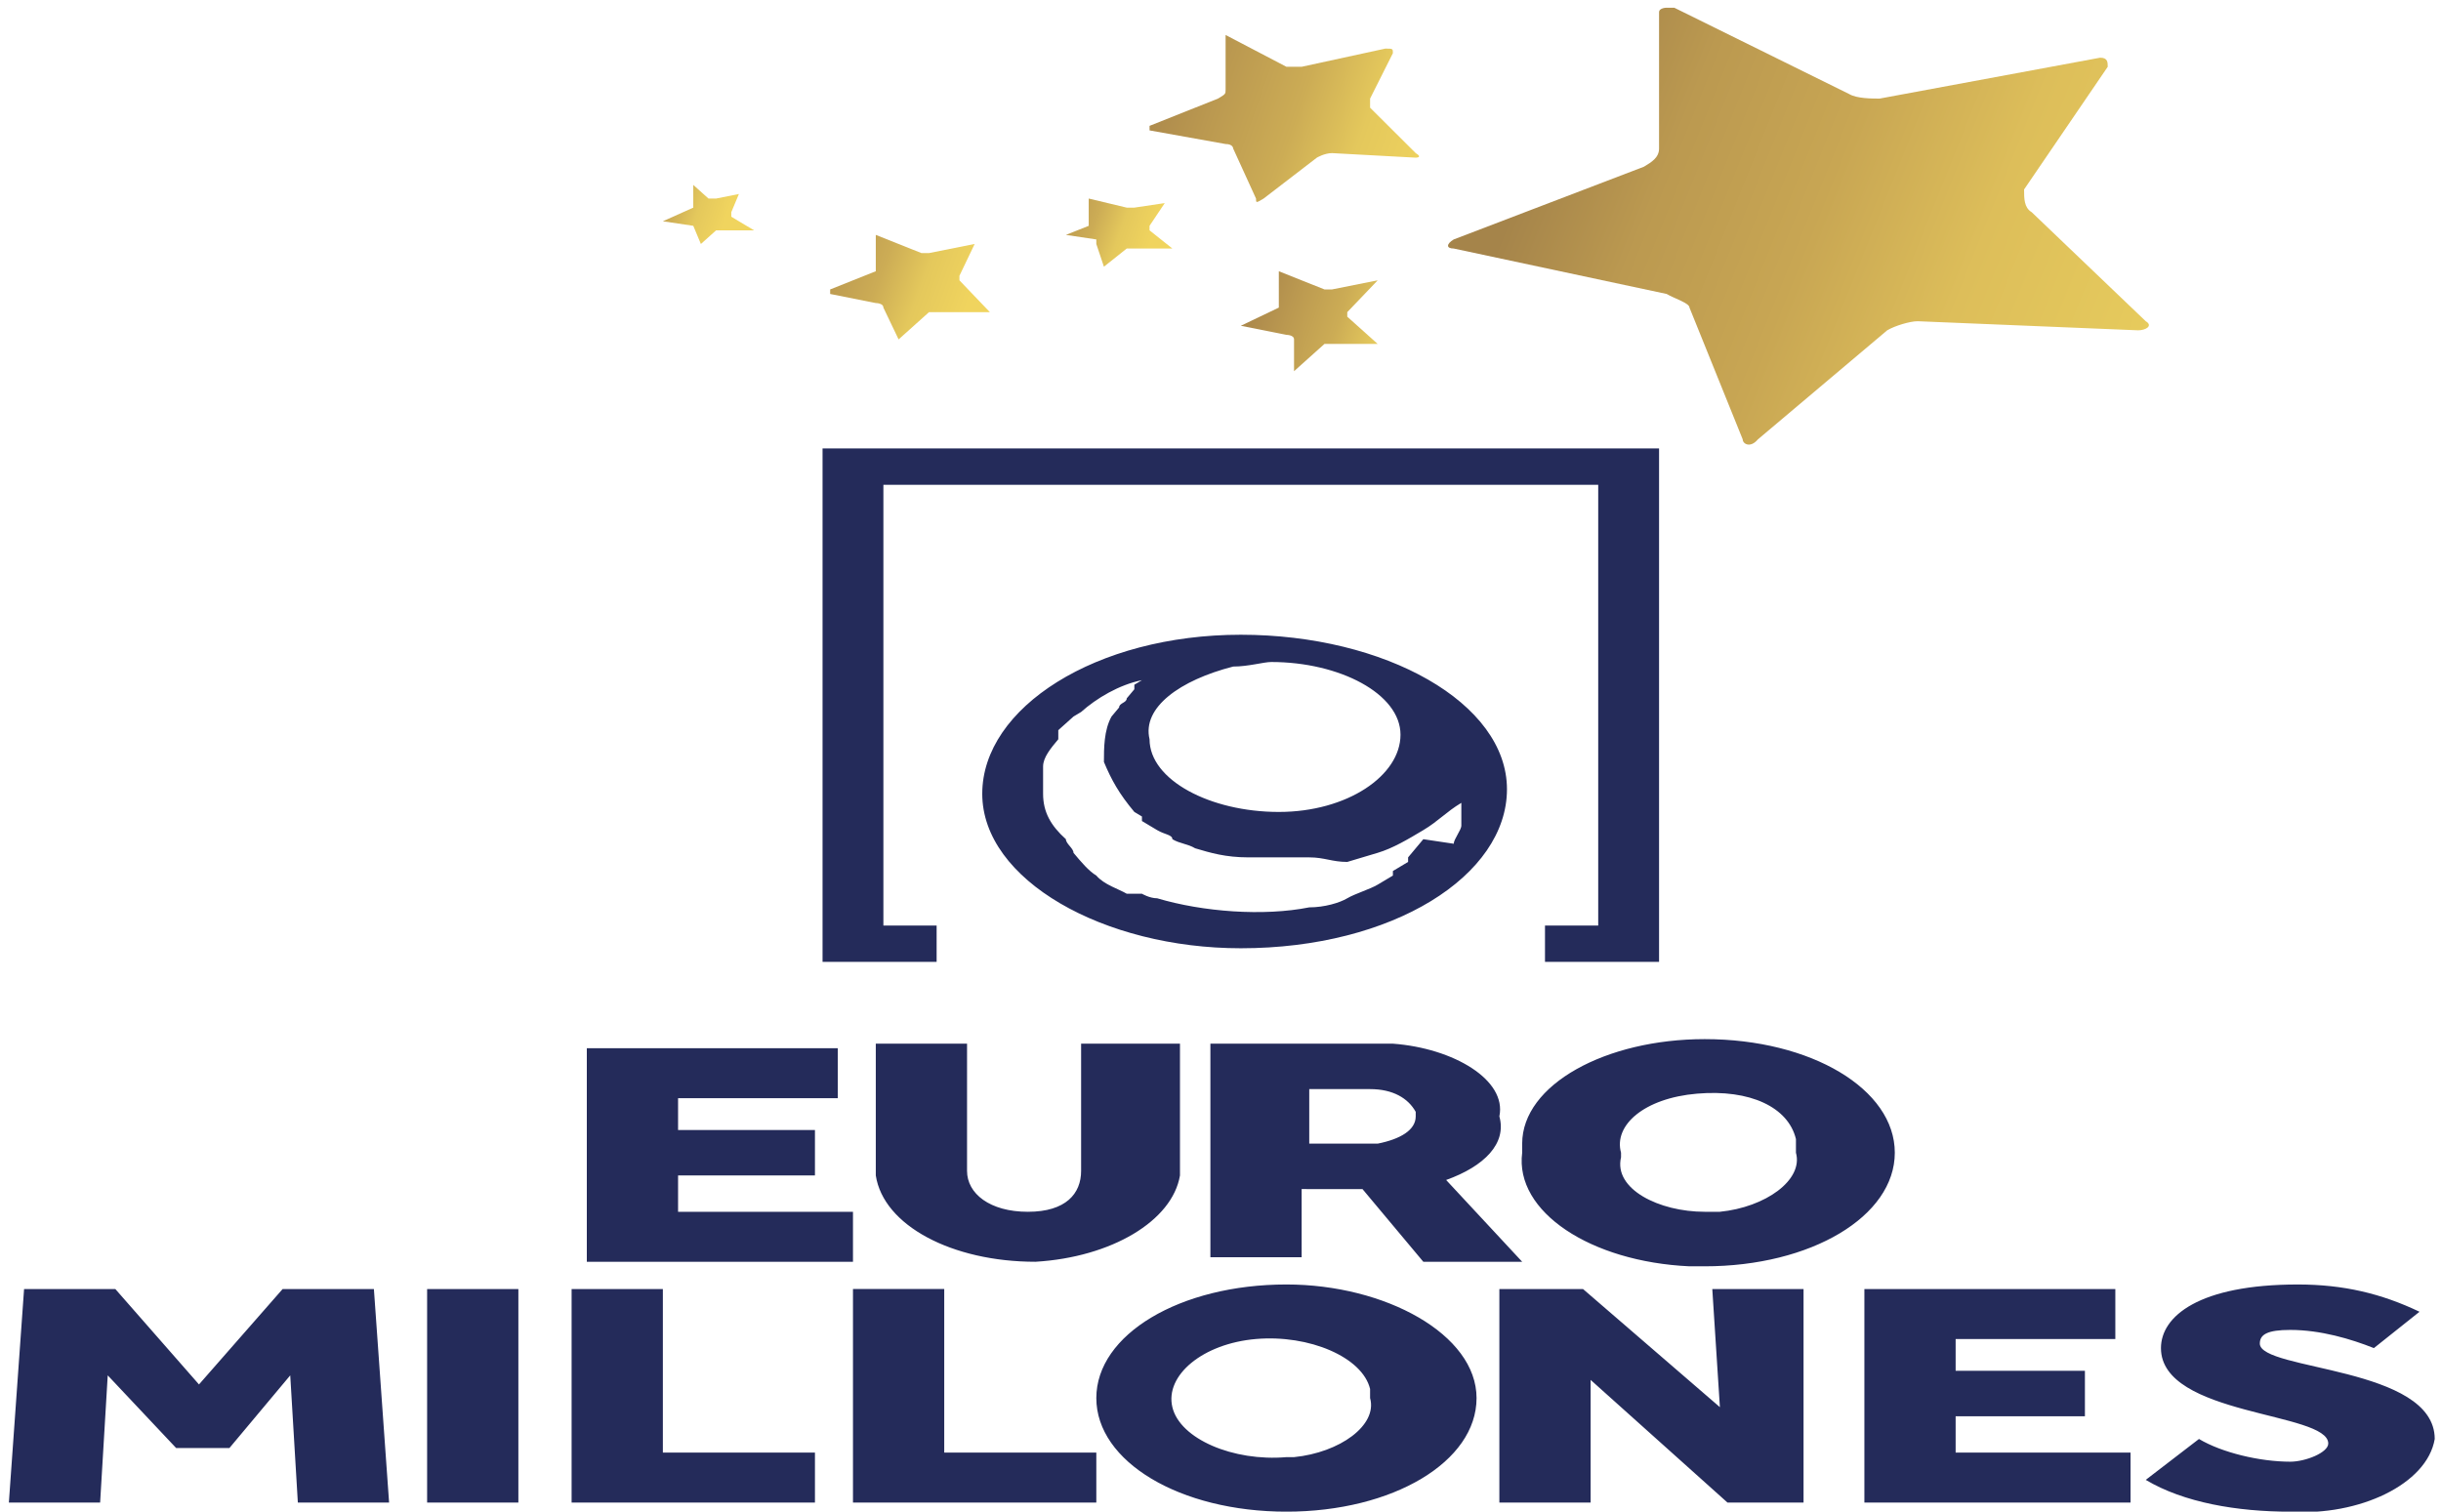 <?xml version="1.0" encoding="UTF-8" standalone="no"?>
<!-- Generator: Adobe Illustrator 23.1.0, SVG Export Plug-In . SVG Version: 6.00 Build 0)  -->

<svg
   xmlns:dc="http://purl.org/dc/elements/1.1/"
   xmlns:cc="http://creativecommons.org/ns#"
   xmlns:rdf="http://www.w3.org/1999/02/22-rdf-syntax-ns#"
   xmlns:svg="http://www.w3.org/2000/svg"
   xmlns="http://www.w3.org/2000/svg"
   xmlns:xlink="http://www.w3.org/1999/xlink"
   xmlns:sodipodi="http://sodipodi.sourceforge.net/DTD/sodipodi-0.dtd"
   xmlns:inkscape="http://www.inkscape.org/namespaces/inkscape"
   version="1.1"
   id="Capa_3"
   x="0px"
   y="0px"
   viewBox="0 0 110.1 68.2"
   xml:space="preserve"
   sodipodi:docname="euromillones.svg"
   width="110.1"
   height="68.2"
   inkscape:version="0.92.5 (2060ec1f9f, 2020-04-08)"><defs
   id="defs163" /><sodipodi:namedview
   pagecolor="#ffffff"
   bordercolor="#666666"
   borderopacity="1"
   objecttolerance="10"
   gridtolerance="10"
   guidetolerance="10"
   inkscape:pageopacity="0"
   inkscape:pageshadow="2"
   inkscape:window-width="1848"
   inkscape:window-height="1022"
   id="namedview161"
   showgrid="false"
   inkscape:zoom="7.0447761"
   inkscape:cx="16.25"
   inkscape:cy="16.75"
   inkscape:window-x="72"
   inkscape:window-y="21"
   inkscape:window-maximized="1"
   inkscape:current-layer="Capa_3" />

<title
   id="title4">logoEuromillonesElementoDestacado_topaz</title>
<g
   id="g158"
   transform="matrix(3.43,0,0,2.05,-0.972,0.348)">
	<g
   id="g29">
		<defs
   id="defs7">
			<path
   id="SVGID_1_"
   d="m 22.1,0.1 v 3 c 0,0.2 -0.1,0.3 -0.2,0.4 l -2.5,1.6 c -0.1,0.1 -0.1,0.2 0,0.2 l 2.8,1 c 0.1,0.1 0.3,0.2 0.3,0.3 l 0.7,2.9 c 0,0.1 0.1,0.2 0.2,0 L 25.1,7.1 C 25.2,7 25.4,6.9 25.5,6.9 l 2.9,0.2 c 0.1,0 0.2,-0.1 0.1,-0.2 L 27,4.5 C 26.9,4.4 26.9,4.2 26.9,4 L 28,1.3 C 28,1.2 28,1.1 27.9,1.1 L 25,2 C 24.9,2 24.7,2 24.6,1.9 L 22.3,0 c 0,0 -0.1,0 -0.1,0 0,0 -0.1,0 -0.1,0.1"
   inkscape:connector-curvature="0" />
		</defs>
		<clipPath
   id="SVGID_2_">
			<use
   xlink:href="#SVGID_1_"
   style="overflow:visible"
   id="use9"
   x="0"
   y="0"
   width="100%"
   height="100%" />
		</clipPath>
		<g
   class="st0"
   clip-path="url(#SVGID_2_)"
   id="g27">
			
				<linearGradient
   id="SVGID_3_"
   gradientUnits="userSpaceOnUse"
   x1="-642.062"
   y1="1104.159"
   x2="-641.873"
   y2="1104.159"
   gradientTransform="matrix(52.047,11.063,11.063,-52.047,21221.727,64575.395)">
				<stop
   offset="0"
   style="stop-color:#A5844A"
   id="stop12" />
				<stop
   offset="0.17"
   style="stop-color:#BB9950"
   id="stop14" />
				<stop
   offset="0.38"
   style="stop-color:#C8A653"
   id="stop16" />
				<stop
   offset="0.6"
   style="stop-color:#DDBE5A"
   id="stop18" />
				<stop
   offset="0.8"
   style="stop-color:#E4C85C"
   id="stop20" />
				<stop
   offset="1"
   style="stop-color:#F0D45E"
   id="stop22" />
			</linearGradient>
			<polygon
   class="st1"
   points="30.7,0.4 28.3,11.6 17.4,9.2 19.7,-1.9 "
   id="polygon25"
   style="fill:url(#SVGID_3_)" />
		</g>
	</g>
	<g
   id="g52">
		<defs
   id="defs32">
			<path
   id="SVGID_4_"
   d="m 16.4,0.6 v 1.2 c 0,0.1 0,0.1 -0.1,0.2 l -0.9,0.6 c 0,0 0,0.1 0,0.1 l 1,0.3 c 0.1,0 0.1,0.1 0.1,0.1 l 0.3,1.1 c 0,0.1 0,0.1 0.1,0 l 0.7,-0.9 c 0,0 0.1,-0.1 0.2,-0.1 l 1.1,0.1 c 0,0 0.1,0 0,-0.1 l -0.6,-1 c 0,-0.1 0,-0.1 0,-0.2 l 0.3,-1 c 0,-0.1 0,-0.1 -0.1,-0.1 l -1.1,0.4 c -0.1,0 -0.1,0 -0.2,0 L 16.4,0.6 v 0 c 0.1,0 0.1,0 0,0"
   inkscape:connector-curvature="0" />
		</defs>
		<clipPath
   id="SVGID_5_">
			<use
   xlink:href="#SVGID_4_"
   style="overflow:visible"
   id="use34"
   x="0"
   y="0"
   width="100%"
   height="100%" />
		</clipPath>
		<g
   class="st2"
   clip-path="url(#SVGID_5_)"
   id="g50">
			
				<linearGradient
   id="SVGID_6_"
   gradientUnits="userSpaceOnUse"
   x1="-618.167"
   y1="1070.716"
   x2="-617.978"
   y2="1070.716"
   gradientTransform="matrix(20.133,4.217,4.217,-20.133,7945.805,24165.742)">
				<stop
   offset="0"
   style="stop-color:#AD8A4C"
   id="stop37" />
				<stop
   offset="0.2"
   style="stop-color:#BB9950"
   id="stop39" />
				<stop
   offset="0.48"
   style="stop-color:#CCAC55"
   id="stop41" />
				<stop
   offset="0.72"
   style="stop-color:#E4C85C"
   id="stop43" />
				<stop
   offset="1"
   style="stop-color:#F0D45E"
   id="stop45" />
			</linearGradient>
			<polygon
   class="st3"
   points="19.7,0.7 18.8,5.1 14.5,4.2 15.5,-0.2 "
   id="polygon48"
   style="fill:url(#SVGID_6_)" />
		</g>
	</g>
	<g
   id="g75">
		<defs
   id="defs55">
			<path
   id="SVGID_7_"
   d="m 17.1,5.8 v 0.7 c 0,0 0,0.1 0,0.1 L 16.6,7 c 0,0 0,0 0,0 l 0.6,0.2 c 0,0 0.1,0 0.1,0.1 V 8 c 0,0 0,0 0,0 l 0.4,-0.6 c 0,0 0.1,0 0.1,0 h 0.6 c 0,0 0,0 0,0 L 18,6.8 c 0,0 0,-0.1 0,-0.1 L 18.4,6 c 0,0 0,0 0,0 l -0.6,0.2 c 0,0 -0.1,0 -0.1,0 L 17.1,5.8 v 0 0"
   inkscape:connector-curvature="0" />
		</defs>
		<clipPath
   id="SVGID_8_">
			<use
   xlink:href="#SVGID_7_"
   style="overflow:visible"
   id="use57"
   x="0"
   y="0"
   width="100%"
   height="100%" />
		</clipPath>
		<g
   class="st4"
   clip-path="url(#SVGID_8_)"
   id="g73">
			
				<linearGradient
   id="SVGID_9_"
   gradientUnits="userSpaceOnUse"
   x1="-590.348"
   y1="1031.901"
   x2="-590.151"
   y2="1031.901"
   gradientTransform="matrix(11.559,2.421,2.421,-11.559,4342.427,13363.986)">
				<stop
   offset="0"
   style="stop-color:#AD8A4C"
   id="stop60" />
				<stop
   offset="0.2"
   style="stop-color:#BB9950"
   id="stop62" />
				<stop
   offset="0.48"
   style="stop-color:#CCAC55"
   id="stop64" />
				<stop
   offset="0.72"
   style="stop-color:#E4C85C"
   id="stop66" />
				<stop
   offset="1"
   style="stop-color:#F0D45E"
   id="stop68" />
			</linearGradient>
			<polygon
   class="st5"
   points="19,5.9 18.4,8.4 16,7.9 16.5,5.3 "
   id="polygon71"
   style="fill:url(#SVGID_9_)" />
		</g>
	</g>
	<g
   id="g98">
		<defs
   id="defs78">
			<path
   id="SVGID_10_"
   d="m 11.8,5 v 0.7 c 0,0 0,0.1 0,0.1 l -0.6,0.4 c 0,0 0,0 0,0.1 l 0.6,0.2 c 0,0 0.1,0 0.1,0.1 l 0.2,0.7 c 0,0 0,0 0,0 l 0.4,-0.6 c 0,0 0.1,0 0.1,0 h 0.7 c 0,0 0,0 0,0 L 12.9,6 c 0,0 0,-0.1 0,-0.1 l 0.2,-0.7 c 0,0 0,0 0,0 l -0.6,0.2 c 0,0 -0.1,0 -0.1,0 L 11.8,5 v 0 0"
   inkscape:connector-curvature="0" />
		</defs>
		<clipPath
   id="SVGID_11_">
			<use
   xlink:href="#SVGID_10_"
   style="overflow:visible"
   id="use80"
   x="0"
   y="0"
   width="100%"
   height="100%" />
		</clipPath>
		<g
   class="st6"
   clip-path="url(#SVGID_11_)"
   id="g96">
			
				<linearGradient
   id="SVGID_12_"
   gradientUnits="userSpaceOnUse"
   x1="-590.833"
   y1="1035.378"
   x2="-590.636"
   y2="1035.378"
   gradientTransform="matrix(11.98,2.509,2.509,-11.98,4490.944,13892.279)">
				<stop
   offset="0"
   style="stop-color:#AD8A4C"
   id="stop83" />
				<stop
   offset="0.2"
   style="stop-color:#BB9950"
   id="stop85" />
				<stop
   offset="0.48"
   style="stop-color:#CCAC55"
   id="stop87" />
				<stop
   offset="0.72"
   style="stop-color:#E4C85C"
   id="stop89" />
				<stop
   offset="1"
   style="stop-color:#F0D45E"
   id="stop91" />
			</linearGradient>
			<polygon
   class="st7"
   points="13.8,5.1 13.2,7.7 10.7,7.2 11.3,4.6 "
   id="polygon94"
   style="fill:url(#SVGID_12_)" />
		</g>
	</g>
	<g
   id="g121">
		<defs
   id="defs101">
			<path
   id="SVGID_13_"
   d="m 14.6,4.2 v 0.5 c 0,0 0,0 0,0.1 L 14.3,5 c 0,0 0,0 0,0 l 0.4,0.1 c 0,0 0,0 0,0.1 l 0.1,0.5 v 0 l 0.3,-0.4 c 0,0 0,0 0.1,0 h 0.5 v 0 L 15.4,4.9 c 0,0 0,0 0,-0.1 l 0.2,-0.5 v 0 l -0.4,0.1 c 0,0 0,0 -0.1,0 L 14.6,4.2 v 0 0"
   inkscape:connector-curvature="0" />
		</defs>
		<clipPath
   id="SVGID_14_">
			<use
   xlink:href="#SVGID_13_"
   style="overflow:visible"
   id="use103"
   x="0"
   y="0"
   width="100%"
   height="100%" />
		</clipPath>
		<g
   class="st8"
   clip-path="url(#SVGID_14_)"
   id="g119">
			
				<linearGradient
   id="SVGID_15_"
   gradientUnits="userSpaceOnUse"
   x1="-559.804"
   y1="990.294"
   x2="-559.615"
   y2="990.294"
   gradientTransform="matrix(8.026,1.681,1.681,-8.026,2842.226,8893.803)">
				<stop
   offset="0"
   style="stop-color:#AD8A4C"
   id="stop106" />
				<stop
   offset="0.2"
   style="stop-color:#BB9950"
   id="stop108" />
				<stop
   offset="0.48"
   style="stop-color:#CCAC55"
   id="stop110" />
				<stop
   offset="0.72"
   style="stop-color:#E4C85C"
   id="stop112" />
				<stop
   offset="1"
   style="stop-color:#F0D45E"
   id="stop114" />
			</linearGradient>
			<polygon
   class="st9"
   points="15.9,4.3 15.6,6 13.9,5.7 14.2,3.9 "
   id="polygon117"
   style="fill:url(#SVGID_15_)" />
		</g>
	</g>
	<g
   id="g144">
		<defs
   id="defs124">
			<path
   id="SVGID_16_"
   d="m 9.4,3.9 v 0.4 c 0,0 0,0 0,0.1 L 9,4.7 v 0 l 0.4,0.1 c 0,0 0,0 0,0 l 0.1,0.4 v 0 L 9.7,4.9 c 0,0 0,0 0.1,0 h 0.4 v 0 L 9.9,4.6 c 0,0 0,-0.1 0,-0.1 L 10,4.1 v 0 L 9.7,4.2 c 0,0 0,0 -0.1,0 L 9.4,3.9 v 0 0"
   inkscape:connector-curvature="0" />
		</defs>
		<clipPath
   id="SVGID_17_">
			<use
   xlink:href="#SVGID_16_"
   style="overflow:visible"
   id="use126"
   x="0"
   y="0"
   width="100%"
   height="100%" />
		</clipPath>
		<g
   class="st10"
   clip-path="url(#SVGID_17_)"
   id="g142">
			
				<linearGradient
   id="SVGID_18_"
   gradientUnits="userSpaceOnUse"
   x1="-546.971"
   y1="976.987"
   x2="-546.782"
   y2="976.987"
   gradientTransform="matrix(7.282,1.525,1.525,-7.282,2501.543,7953.093)">
				<stop
   offset="0"
   style="stop-color:#AD8A4C"
   id="stop129" />
				<stop
   offset="0.2"
   style="stop-color:#BB9950"
   id="stop131" />
				<stop
   offset="0.48"
   style="stop-color:#CCAC55"
   id="stop133" />
				<stop
   offset="0.72"
   style="stop-color:#E4C85C"
   id="stop135" />
				<stop
   offset="1"
   style="stop-color:#F0D45E"
   id="stop137" />
			</linearGradient>
			<polygon
   class="st11"
   points="10.6,4 10.2,5.6 8.7,5.3 9,3.6 "
   id="polygon140"
   style="fill:url(#SVGID_18_)" />
		</g>
	</g>
	<g
   id="g156">
		<defs
   id="defs147">
			<rect
   id="SVGID_19_"
   x="-13.7"
   y="0.6"
   width="59.7"
   height="33.9" />
		</defs>
		<clipPath
   id="SVGID_20_">
			<use
   xlink:href="#SVGID_19_"
   style="overflow:visible"
   id="use149"
   x="0"
   y="0"
   width="100%"
   height="100%" />
		</clipPath>
		<g
   class="st12"
   clip-path="url(#SVGID_20_)"
   id="g154">
			<path
   class="st13"
   d="M 11.5,26.5 H 9.2 V 25.7 H 11 v -1 H 9.2 V 24 h 2.1 V 22.9 H 8 v 4.7 h 3.5 z m 6,-0.5 h 0.7 l 0.8,1.6 h 1.3 l -1,-1.8 c 0.5,-0.3 0.8,-0.8 0.7,-1.4 0.1,-0.8 -0.6,-1.5 -1.4,-1.6 -0.1,0 -0.2,0 -0.3,0 h -2.1 v 4.7 h 1.2 V 26 Z m 0,-2.2 h 0.8 c 0.3,0 0.5,0.2 0.6,0.5 0,0 0,0.1 0,0.1 0,0.3 -0.2,0.5 -0.5,0.6 0,0 0,0 -0.1,0 h -0.8 z m 2.6,-6.6 c 0,-1.9 -1.6,-3.4 -3.5,-3.4 -1.9,0 -3.4,1.6 -3.4,3.5 0,1.9 1.6,3.4 3.4,3.4 2,0 3.5,-1.6 3.5,-3.5 0,0 0,0 0,0 m -3.6,-2.7 v 0 c 0.2,0 0.4,-0.1 0.5,-0.1 0.9,0 1.7,0.7 1.7,1.6 0,0.9 -0.7,1.7 -1.6,1.7 -0.9,0 -1.7,-0.7 -1.7,-1.6 -0.1,-0.7 0.4,-1.3 1.1,-1.6 m -1,5.1 c -0.1,0 -0.2,-0.1 -0.2,-0.1 h -0.1 v 0 0 0 0 0 H 15.1 C 15,19.4 14.8,19.3 14.7,19.1 14.6,19 14.5,18.8 14.4,18.6 14.4,18.5 14.3,18.4 14.3,18.3 14.1,18 14,17.7 14,17.3 c 0,-0.1 0,-0.2 0,-0.3 0,-0.1 0,-0.2 0,-0.3 0,-0.2 0.1,-0.4 0.2,-0.6 0,0 0,0 0,-0.1 0,0 0,0 0,-0.1 v 0 0 0 0 0 0 0 l 0.2,-0.3 c 0,0 0.1,-0.1 0.1,-0.1 0.2,-0.3 0.5,-0.6 0.8,-0.7 v 0 l -0.1,0.1 V 15 l -0.1,0.2 c 0,0.1 -0.1,0.1 -0.1,0.2 l -0.1,0.2 c -0.1,0.3 -0.1,0.7 -0.1,1 0.1,0.4 0.2,0.7 0.4,1.1 0,0 0.1,0.1 0.1,0.1 v 0.1 0 0 0 0 0 0 0 0 0 l 0.1,0.1 c 0,0 0,0 0.1,0.1 0.1,0.1 0.2,0.1 0.2,0.2 0.1,0.1 0.2,0.1 0.3,0.2 0.2,0.1 0.4,0.2 0.7,0.2 0.1,0 0.2,0 0.4,0 h 0.4 c 0.2,0 0.3,0.1 0.5,0.1 l 0.2,-0.1 0.2,-0.1 c 0.2,-0.1 0.4,-0.3 0.6,-0.5 0.2,-0.2 0.3,-0.4 0.5,-0.6 v 0 0 0 0 0 0 0 0 c 0,0.2 0,0.3 0,0.5 0,0.1 -0.1,0.3 -0.1,0.4 l -0.4,-0.1 -0.1,0.2 -0.1,0.2 c 0,0 0,0 0,0 v 0 0 0 0 0 0 0.1 0 0 0 0 L 18.6,19 v 0.1 l -0.2,0.2 c -0.1,0.1 -0.3,0.2 -0.4,0.3 -0.1,0.1 -0.3,0.2 -0.5,0.2 -0.6,0.2 -1.4,0.1 -2,-0.2 m -2.9,0.6 h -0.7 v -9.7 h 9.4 v 9.7 H 20.6 V 21 h 1.5 V 9.7 h -11 V 21 h 1.5 z m -0.8,2.6 v 2.9 c 0.1,1.1 1,1.9 2.1,1.9 1,-0.1 1.8,-0.9 1.9,-1.9 v -2.9 h -1.3 v 2.8 c 0,0.5 -0.2,0.9 -0.7,0.9 -0.5,0 -0.8,-0.4 -0.8,-0.9 V 22.8 Z M 4,28.2 2.9,30.3 1.8,28.2 H 0.6 l -0.2,4.7 h 1.2 l 0.1,-2.8 0.9,1.6 h 0.7 l 0.8,-1.6 0.1,2.8 H 5.4 L 5.2,28.2 Z m 18.9,2.6 -1.8,-2.6 H 20 v 4.7 h 1.2 v -2.7 l 1.8,2.7 h 1 V 28.2 H 22.8 Z M 26,31 h 1.7 V 30 H 26 v -0.7 h 2.1 v -1.1 h -3.3 v 4.7 h 3.5 V 31.8 H 26 Z M 5.9,32.9 H 7.1 V 28.2 H 5.9 Z M 22.7,22.7 c -1.3,0 -2.4,1 -2.4,2.3 0,0.1 0,0.1 0,0.2 -0.1,1.3 0.9,2.4 2.2,2.5 0.1,0 0.1,0 0.2,0 1.4,0 2.5,-1.1 2.5,-2.5 0,-1.4 -1.1,-2.5 -2.5,-2.5 m 0,3.8 c -0.6,0 -1.2,-0.5 -1.1,-1.2 0,0 0,-0.1 0,-0.1 -0.1,-0.6 0.3,-1.2 1,-1.3 0.7,-0.1 1.2,0.3 1.3,1 0,0.1 0,0.2 0,0.3 0.1,0.6 -0.4,1.2 -1,1.3 -0.1,0 -0.1,0 -0.2,0 m -10,1.7 h -1.2 v 4.7 h 3.2 v -1.1 h -2 z m 4.5,-0.1 c -1.4,0 -2.5,1.1 -2.5,2.5 0,1.4 1.1,2.5 2.5,2.5 1.4,0 2.5,-1.1 2.5,-2.5 0,-1.4 -1.2,-2.5 -2.5,-2.5 m 0,3.8 c -0.7,0.1 -1.4,-0.4 -1.5,-1.1 -0.1,-0.7 0.4,-1.4 1.1,-1.5 0.7,-0.1 1.4,0.4 1.5,1.1 0,0.1 0,0.1 0,0.2 0.1,0.6 -0.4,1.2 -1,1.3 0,0 -0.1,0 -0.1,0 M 9,28.2 H 7.8 v 4.7 H 11 V 31.8 H 9 Z m 21,1.2 c 0,-0.2 0.1,-0.3 0.4,-0.3 0.4,0 0.8,0.2 1.1,0.4 l 0.6,-0.8 c -0.5,-0.4 -1,-0.6 -1.6,-0.6 -1.3,0 -1.8,0.7 -1.8,1.4 0,1.5 2.2,1.4 2.2,2.1 0,0.2 -0.3,0.4 -0.5,0.4 -0.4,0 -0.9,-0.2 -1.2,-0.5 l -0.7,0.9 c 0.5,0.5 1.2,0.7 1.9,0.7 0.9,0.1 1.8,-0.6 1.9,-1.6 C 32.3,29.9 30,30 30,29.4"
   id="path152"
   inkscape:connector-curvature="0"
   style="fill:#242b5a" />
		</g>
	</g>
</g>
</svg>